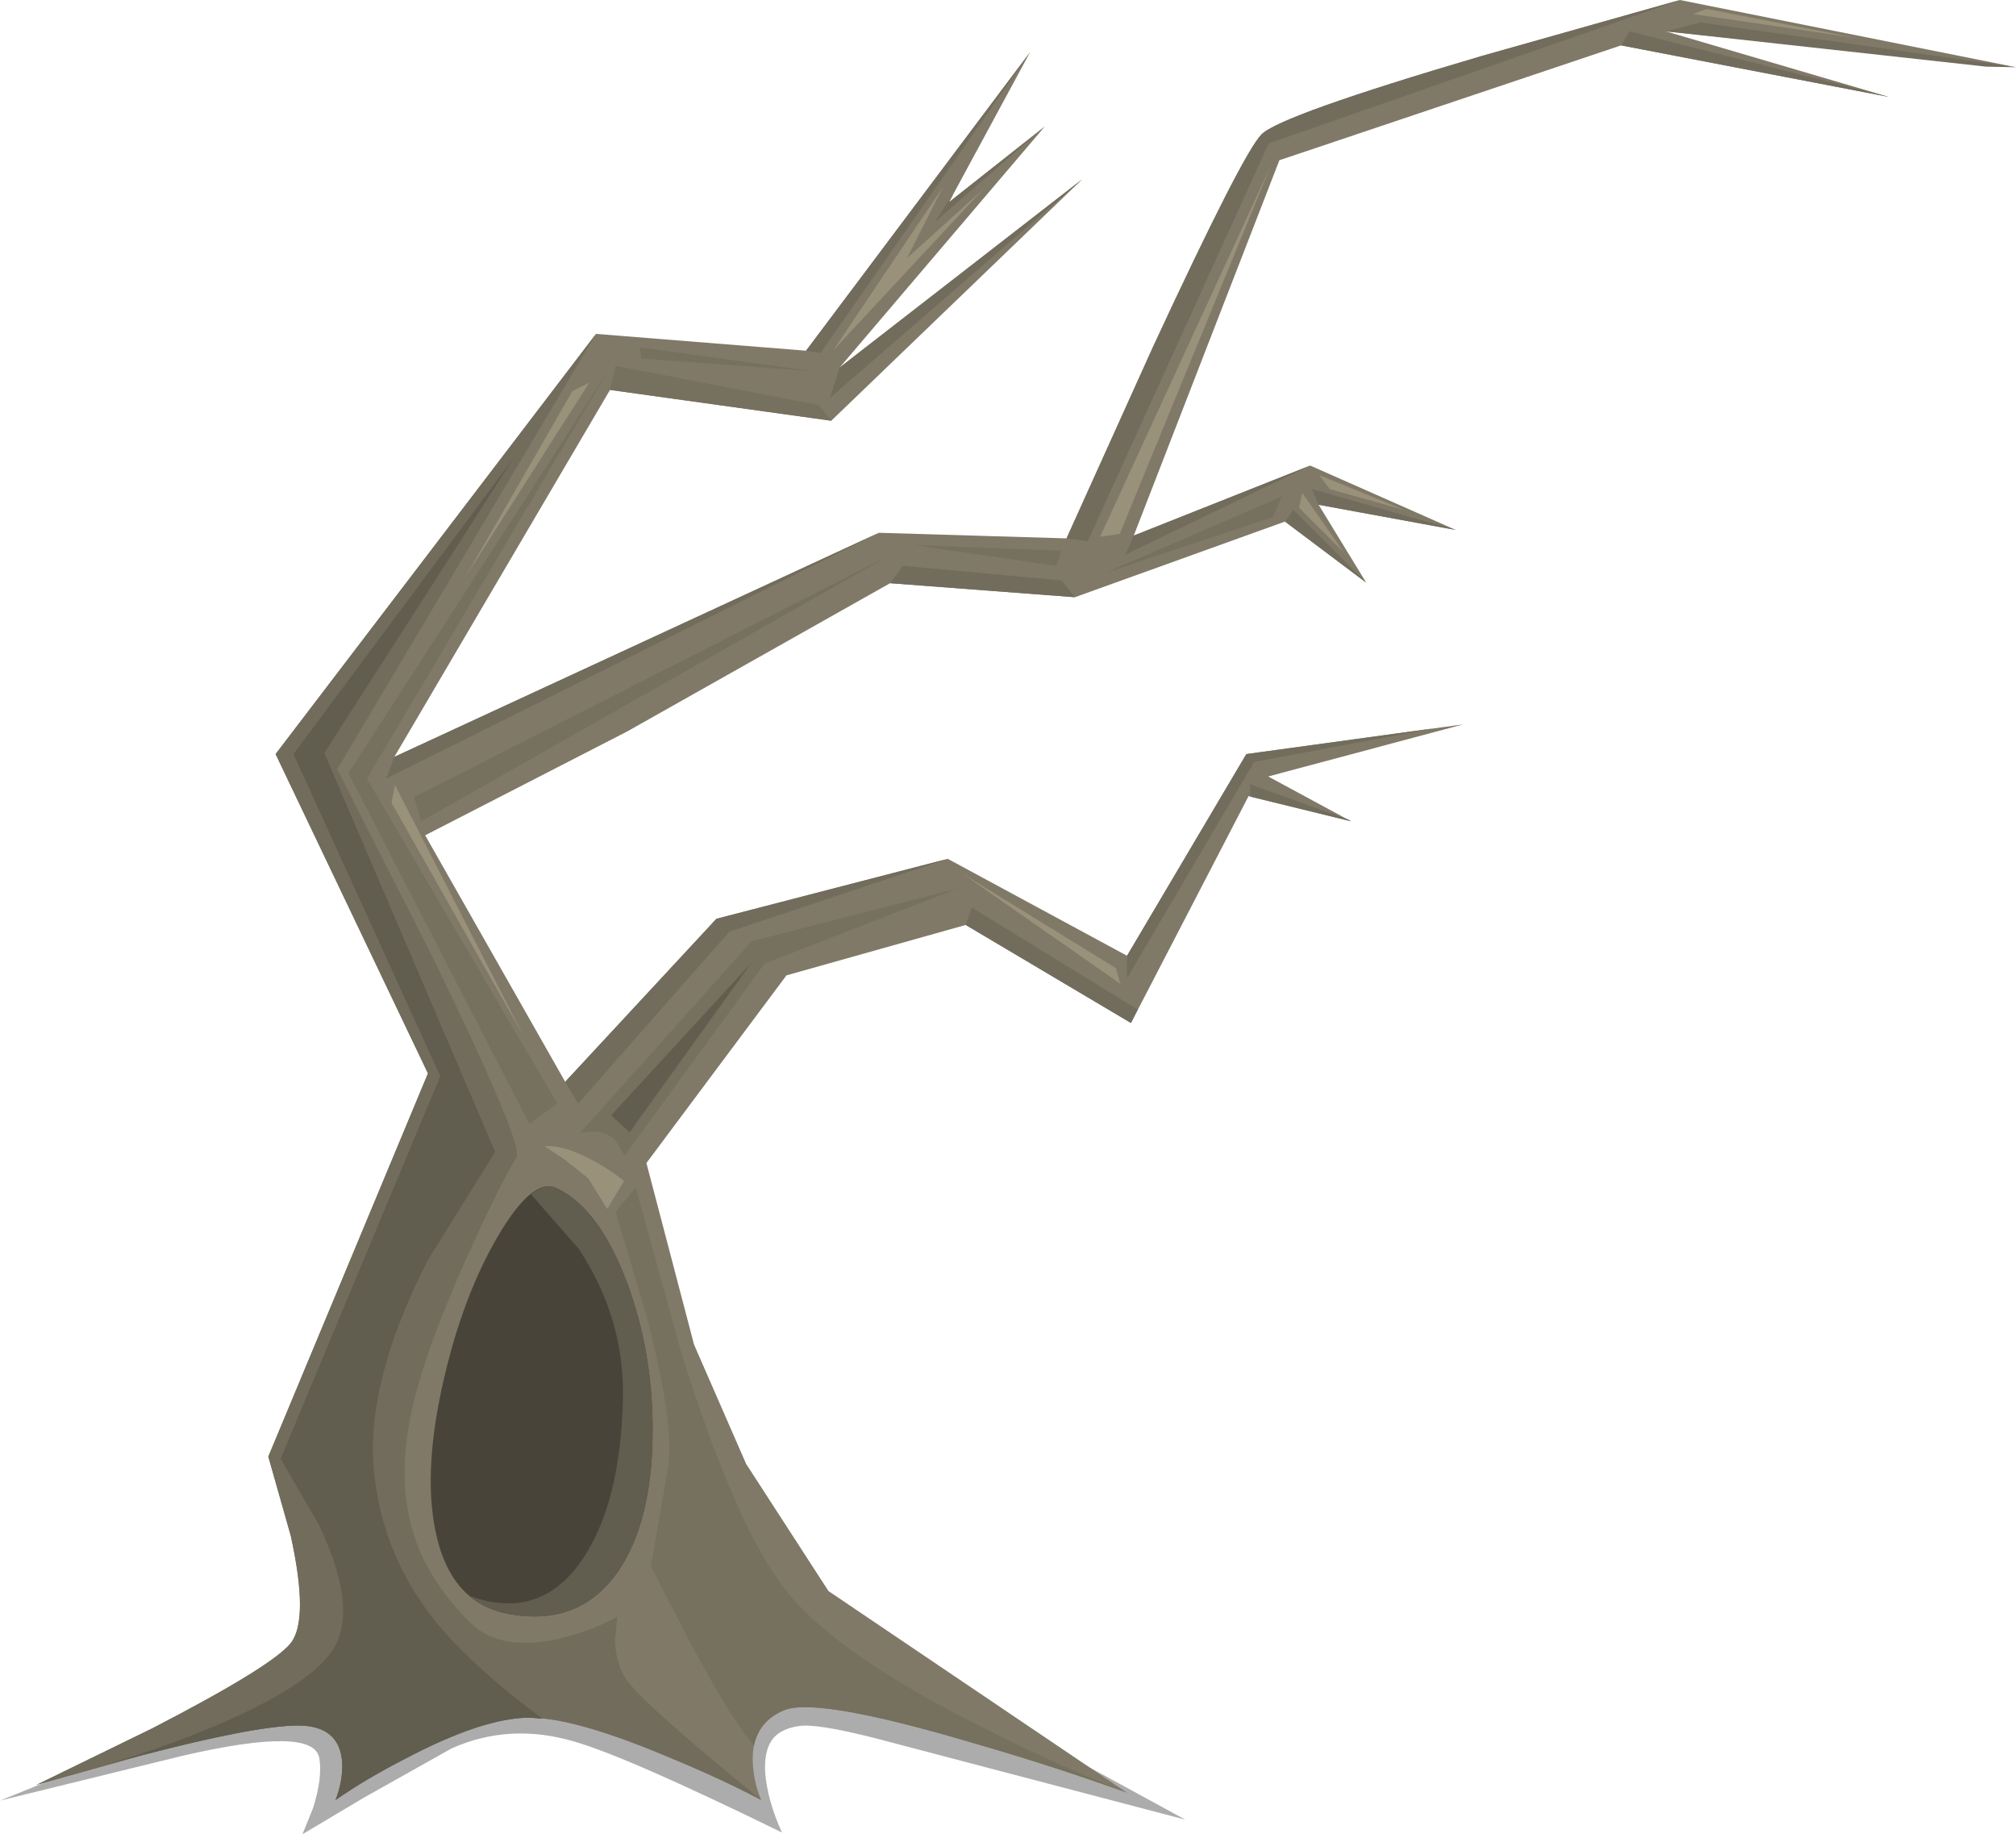 <?xml version="1.0" encoding="UTF-8" standalone="no"?>
<svg xmlns:xlink="http://www.w3.org/1999/xlink" height="163.7px" width="179.95px" xmlns="http://www.w3.org/2000/svg">
  <g transform="matrix(1.0, 0.0, 0.0, 1.0, 0.0, 0.0)">
    <use height="16.8" transform="matrix(1.0, 0.0, 0.0, 1.0, 0.0, 146.9)" width="105.8" xlink:href="#sprite0"/>
    <use height="160.65" transform="matrix(1.0, 0.0, 0.0, 1.0, 3.25, 0.0)" width="176.7" xlink:href="#shape1"/>
  </g>
  <defs>
    <g id="sprite0" transform="matrix(1.0, 0.0, 0.0, 1.0, 0.0, 0.0)">
      <use height="16.8" transform="matrix(1.0, 0.0, 0.0, 1.0, 0.0, 0.0)" width="105.8" xlink:href="#shape0"/>
    </g>
    <g id="shape0" transform="matrix(1.0, 0.0, 0.0, 1.0, 0.0, 0.0)">
      <path d="M26.0 3.3 L59.0 0.0 89.3 6.5 105.8 15.5 88.65 11.0 78.0 8.2 Q72.85 6.9 71.3 7.15 69.6 7.4 68.9 8.4 68.2 9.4 68.3 11.3 68.5 13.8 69.8 16.65 55.8 9.8 51.15 8.5 45.45 6.85 40.3 9.15 L32.55 13.5 27.0 16.8 27.95 14.45 Q28.8 11.75 28.5 10.0 28.0 7.1 16.3 9.8 L0.0 13.8 26.0 3.3" fill="#373535" fill-opacity="0.408" fill-rule="evenodd" stroke="none"/>
    </g>
    <g id="shape1" transform="matrix(1.0, 0.0, 0.0, 1.0, -3.25, 0.0)">
      <path d="M149.95 0.0 L179.95 6.0 148.7 2.8 168.6 8.65 144.7 4.05 114.2 14.3 101.2 47.8 116.95 41.55 129.95 47.3 117.7 45.05 121.95 52.0 114.7 46.55 95.95 53.3 79.45 52.05 55.95 65.3 37.95 74.55 50.45 96.55 63.95 82.0 84.6 76.65 100.6 85.3 111.25 67.3 130.6 64.65 113.2 69.3 120.6 73.3 111.45 71.05 100.95 91.3 86.2 82.55 70.2 87.05 57.7 103.8 61.95 120.0 66.6 130.65 73.95 142.0 100.6 160.0 Q94.1 157.65 87.0 155.6 72.85 151.4 69.95 152.65 67.0 153.9 67.2 157.4 67.3 159.15 67.95 160.65 64.45 158.8 60.1 157.0 51.45 153.3 47.25 153.3 43.1 153.3 36.1 157.0 32.6 158.8 29.95 160.65 30.6 159.0 30.55 157.35 30.35 154.0 26.6 154.0 22.85 154.0 12.7 156.65 L3.25 159.3 13.6 154.25 Q24.25 148.75 25.95 146.65 27.6 144.55 25.95 137.05 L23.95 130.0 38.2 95.8 24.6 67.3 53.2 29.8 71.95 31.3 91.95 4.65 84.7 18.05 93.25 11.3 74.95 32.8 96.6 16.0 74.2 37.55 54.45 34.8 35.2 67.55 78.45 47.55 95.2 48.05 102.9 31.0 Q110.95 13.65 112.6 12.0 114.25 10.3 132.25 5.0 L149.95 0.0" fill="#807967" fill-rule="evenodd" stroke="none"/>
      <path d="M49.7 106.05 Q53.5 107.85 56.0 114.55 58.35 120.95 58.25 128.15 58.15 135.85 55.2 140.2 51.75 145.2 45.45 144.05 40.15 143.1 38.85 136.55 37.75 131.05 39.65 122.95 41.35 115.65 44.4 110.4 47.55 105.0 49.7 106.05" fill="#484439" fill-rule="evenodd" stroke="none"/>
      <path d="M179.95 6.0 L177.3 5.95 148.7 2.8 151.75 2.0 179.95 6.0" fill="#726c5c" fill-rule="evenodd" stroke="none"/>
      <path d="M51.75 101.15 L67.1 84.0 85.45 79.3 68.25 86.0 55.75 103.15 55.0 101.85 Q53.85 100.6 51.75 101.15" fill="#76705f" fill-rule="evenodd" stroke="none"/>
      <path d="M36.95 71.15 L79.25 49.65 37.6 73.3 36.95 71.15" fill="#76705f" fill-rule="evenodd" stroke="none"/>
      <path d="M31.1 69.0 L54.25 33.15 32.75 69.5 49.75 98.5 47.25 100.3 31.1 69.0" fill="#76705f" fill-rule="evenodd" stroke="none"/>
      <path d="M57.1 31.0 L72.75 33.15 57.25 32.0 57.1 31.0" fill="#76705f" fill-rule="evenodd" stroke="none"/>
      <path d="M114.45 44.3 L113.6 46.15 98.6 51.15 114.45 44.3" fill="#76705f" fill-rule="evenodd" stroke="none"/>
      <path d="M81.6 48.65 L94.75 49.15 94.25 50.5 81.6 48.65" fill="#76705f" fill-rule="evenodd" stroke="none"/>
      <path d="M38.2 95.8 L24.6 67.3 53.2 29.8 30.1 68.65 38.55 85.3 Q46.8 102.2 46.1 103.3 44.45 106.0 41.55 112.5 37.65 121.2 36.6 126.65 35.45 132.65 37.05 137.3 38.4 141.25 41.95 144.8 44.65 147.5 50.15 146.2 52.9 145.5 55.1 144.3 L54.9 146.35 Q54.95 148.7 56.1 150.15 57.95 152.5 67.95 160.65 64.45 158.8 60.1 157.0 51.45 153.3 47.25 153.3 43.1 153.3 36.1 157.0 32.6 158.8 29.95 160.65 30.6 159.0 30.55 157.35 30.35 154.0 26.6 154.0 22.85 154.0 12.7 156.65 L3.25 159.3 13.6 154.25 Q24.25 148.75 25.95 146.65 27.6 144.55 25.95 137.05 L23.95 130.0 38.2 95.8" fill="#726c5c" fill-rule="evenodd" stroke="none"/>
      <path d="M73.25 31.5 L71.95 31.3 91.95 4.65 73.25 31.5" fill="#726c5c" fill-rule="evenodd" stroke="none"/>
      <path d="M83.45 19.8 L84.95 17.5 85.05 17.4 84.7 18.05 93.25 11.3 83.45 19.8" fill="#726c5c" fill-rule="evenodd" stroke="none"/>
      <path d="M74.1 35.5 L74.95 32.8 96.6 16.0 74.1 35.5" fill="#726c5c" fill-rule="evenodd" stroke="none"/>
      <path d="M144.7 4.05 L145.45 2.8 168.6 8.65 144.7 4.05" fill="#726c5c" fill-rule="evenodd" stroke="none"/>
      <path d="M132.25 5.0 L149.95 0.0 113.25 12.8 97.1 48.3 95.2 48.05 102.9 31.0 Q110.95 13.65 112.6 12.0 114.25 10.3 132.25 5.0" fill="#726c5c" fill-rule="evenodd" stroke="none"/>
      <path d="M117.7 45.05 L117.1 43.65 129.95 47.3 117.7 45.05" fill="#726c5c" fill-rule="evenodd" stroke="none"/>
      <path d="M114.7 46.55 L115.45 45.5 121.95 52.0 114.7 46.55" fill="#726c5c" fill-rule="evenodd" stroke="none"/>
      <path d="M34.45 69.5 L35.2 67.55 78.45 47.55 34.45 69.5" fill="#726c5c" fill-rule="evenodd" stroke="none"/>
      <path d="M101.2 47.8 L116.95 41.55 100.45 49.5 101.2 47.8" fill="#726c5c" fill-rule="evenodd" stroke="none"/>
      <path d="M94.75 51.8 L95.95 53.3 79.45 52.05 80.6 50.5 94.75 51.8" fill="#726c5c" fill-rule="evenodd" stroke="none"/>
      <path d="M111.95 68.0 L100.6 87.3 100.6 85.3 111.25 67.3 128.0 65.0 111.95 68.0" fill="#726c5c" fill-rule="evenodd" stroke="none"/>
      <path d="M111.6 71.1 L111.6 70.0 120.35 73.15 120.6 73.3 111.6 71.1" fill="#726c5c" fill-rule="evenodd" stroke="none"/>
      <path d="M86.2 82.55 L86.75 81.0 101.55 90.1 100.95 91.3 86.2 82.55" fill="#726c5c" fill-rule="evenodd" stroke="none"/>
      <path d="M65.1 83.15 L51.6 98.5 50.45 96.55 63.95 82.0 84.6 76.65 65.1 83.15" fill="#726c5c" fill-rule="evenodd" stroke="none"/>
      <path d="M61.45 146.3 L58.1 139.8 59.6 131.15 Q60.3 127.4 57.7 117.4 L54.95 108.15 56.75 106.0 60.85 120.85 Q65.85 136.8 70.45 142.3 75.0 147.85 88.25 154.45 94.9 157.8 100.6 160.0 94.1 157.65 87.0 155.6 72.85 151.4 69.95 152.65 67.75 153.6 67.3 155.8 65.2 153.35 61.45 146.3" fill="#76705f" fill-rule="evenodd" stroke="none"/>
      <path d="M54.95 32.65 L73.1 36.15 74.2 37.55 54.45 34.8 54.95 32.65" fill="#76705f" fill-rule="evenodd" stroke="none"/>
      <path d="M39.3 96.05 L26.2 67.3 45.8 40.95 28.95 67.2 44.2 102.8 38.2 112.45 Q32.4 123.75 33.45 131.95 34.45 140.15 40.35 146.4 43.5 149.75 48.3 153.3 L48.35 153.4 47.25 153.3 Q43.1 153.3 36.1 157.0 32.6 158.8 29.95 160.65 30.6 159.0 30.55 157.35 30.35 154.0 26.6 154.0 22.4 154.0 9.65 157.45 L9.55 157.45 Q14.15 156.15 19.05 154.1 28.8 150.0 30.2 146.3 31.6 142.65 28.45 136.05 L25.05 130.2 39.3 96.05" fill="#615d4f" fill-rule="evenodd" stroke="none"/>
      <path d="M56.2 101.05 L54.55 99.55 67.05 85.95 56.2 101.05" fill="#615d4f" fill-rule="evenodd" stroke="none"/>
      <path d="M51.65 111.45 L47.45 106.65 47.45 106.55 Q48.7 105.6 49.7 106.05 53.5 107.85 56.0 114.55 58.35 120.95 58.25 128.15 58.15 135.85 55.2 140.2 51.75 145.2 45.45 144.05 43.4 143.7 41.95 142.45 48.25 144.7 52.0 139.15 55.35 134.2 55.6 125.0 55.8 117.7 51.65 111.45" fill="#615d4f" fill-rule="evenodd" stroke="none"/>
      <path d="M152.35 0.8 L165.75 3.4 151.1 1.25 152.35 0.8" fill="#9a917a" fill-rule="evenodd" stroke="none"/>
      <path d="M113.45 14.75 L99.95 47.65 98.2 47.9 113.45 14.75" fill="#9a917a" fill-rule="evenodd" stroke="none"/>
      <path d="M115.95 45.3 L116.25 44.0 119.95 49.3 115.95 45.3" fill="#9a917a" fill-rule="evenodd" stroke="none"/>
      <path d="M117.75 42.4 L125.45 45.55 118.7 43.65 117.75 42.4" fill="#9a917a" fill-rule="evenodd" stroke="none"/>
      <path d="M87.75 16.9 L74.35 31.3 84.2 16.65 80.95 23.05 87.75 16.9" fill="#9a917a" fill-rule="evenodd" stroke="none"/>
      <path d="M51.1 34.9 L52.6 34.15 41.6 51.4 51.1 34.9" fill="#9a917a" fill-rule="evenodd" stroke="none"/>
      <path d="M34.95 71.65 L35.25 70.05 46.7 92.4 34.95 71.65" fill="#9a917a" fill-rule="evenodd" stroke="none"/>
      <path d="M85.95 78.0 L99.6 86.4 100.0 87.8 85.95 78.0" fill="#9a917a" fill-rule="evenodd" stroke="none"/>
      <path d="M48.6 102.3 Q50.4 102.15 53.25 103.75 54.65 104.55 55.7 105.4 L54.2 107.9 52.5 105.15 50.35 103.45 48.6 102.3" fill="#9a917a" fill-rule="evenodd" stroke="none"/>
    </g>
  </defs>
</svg>
